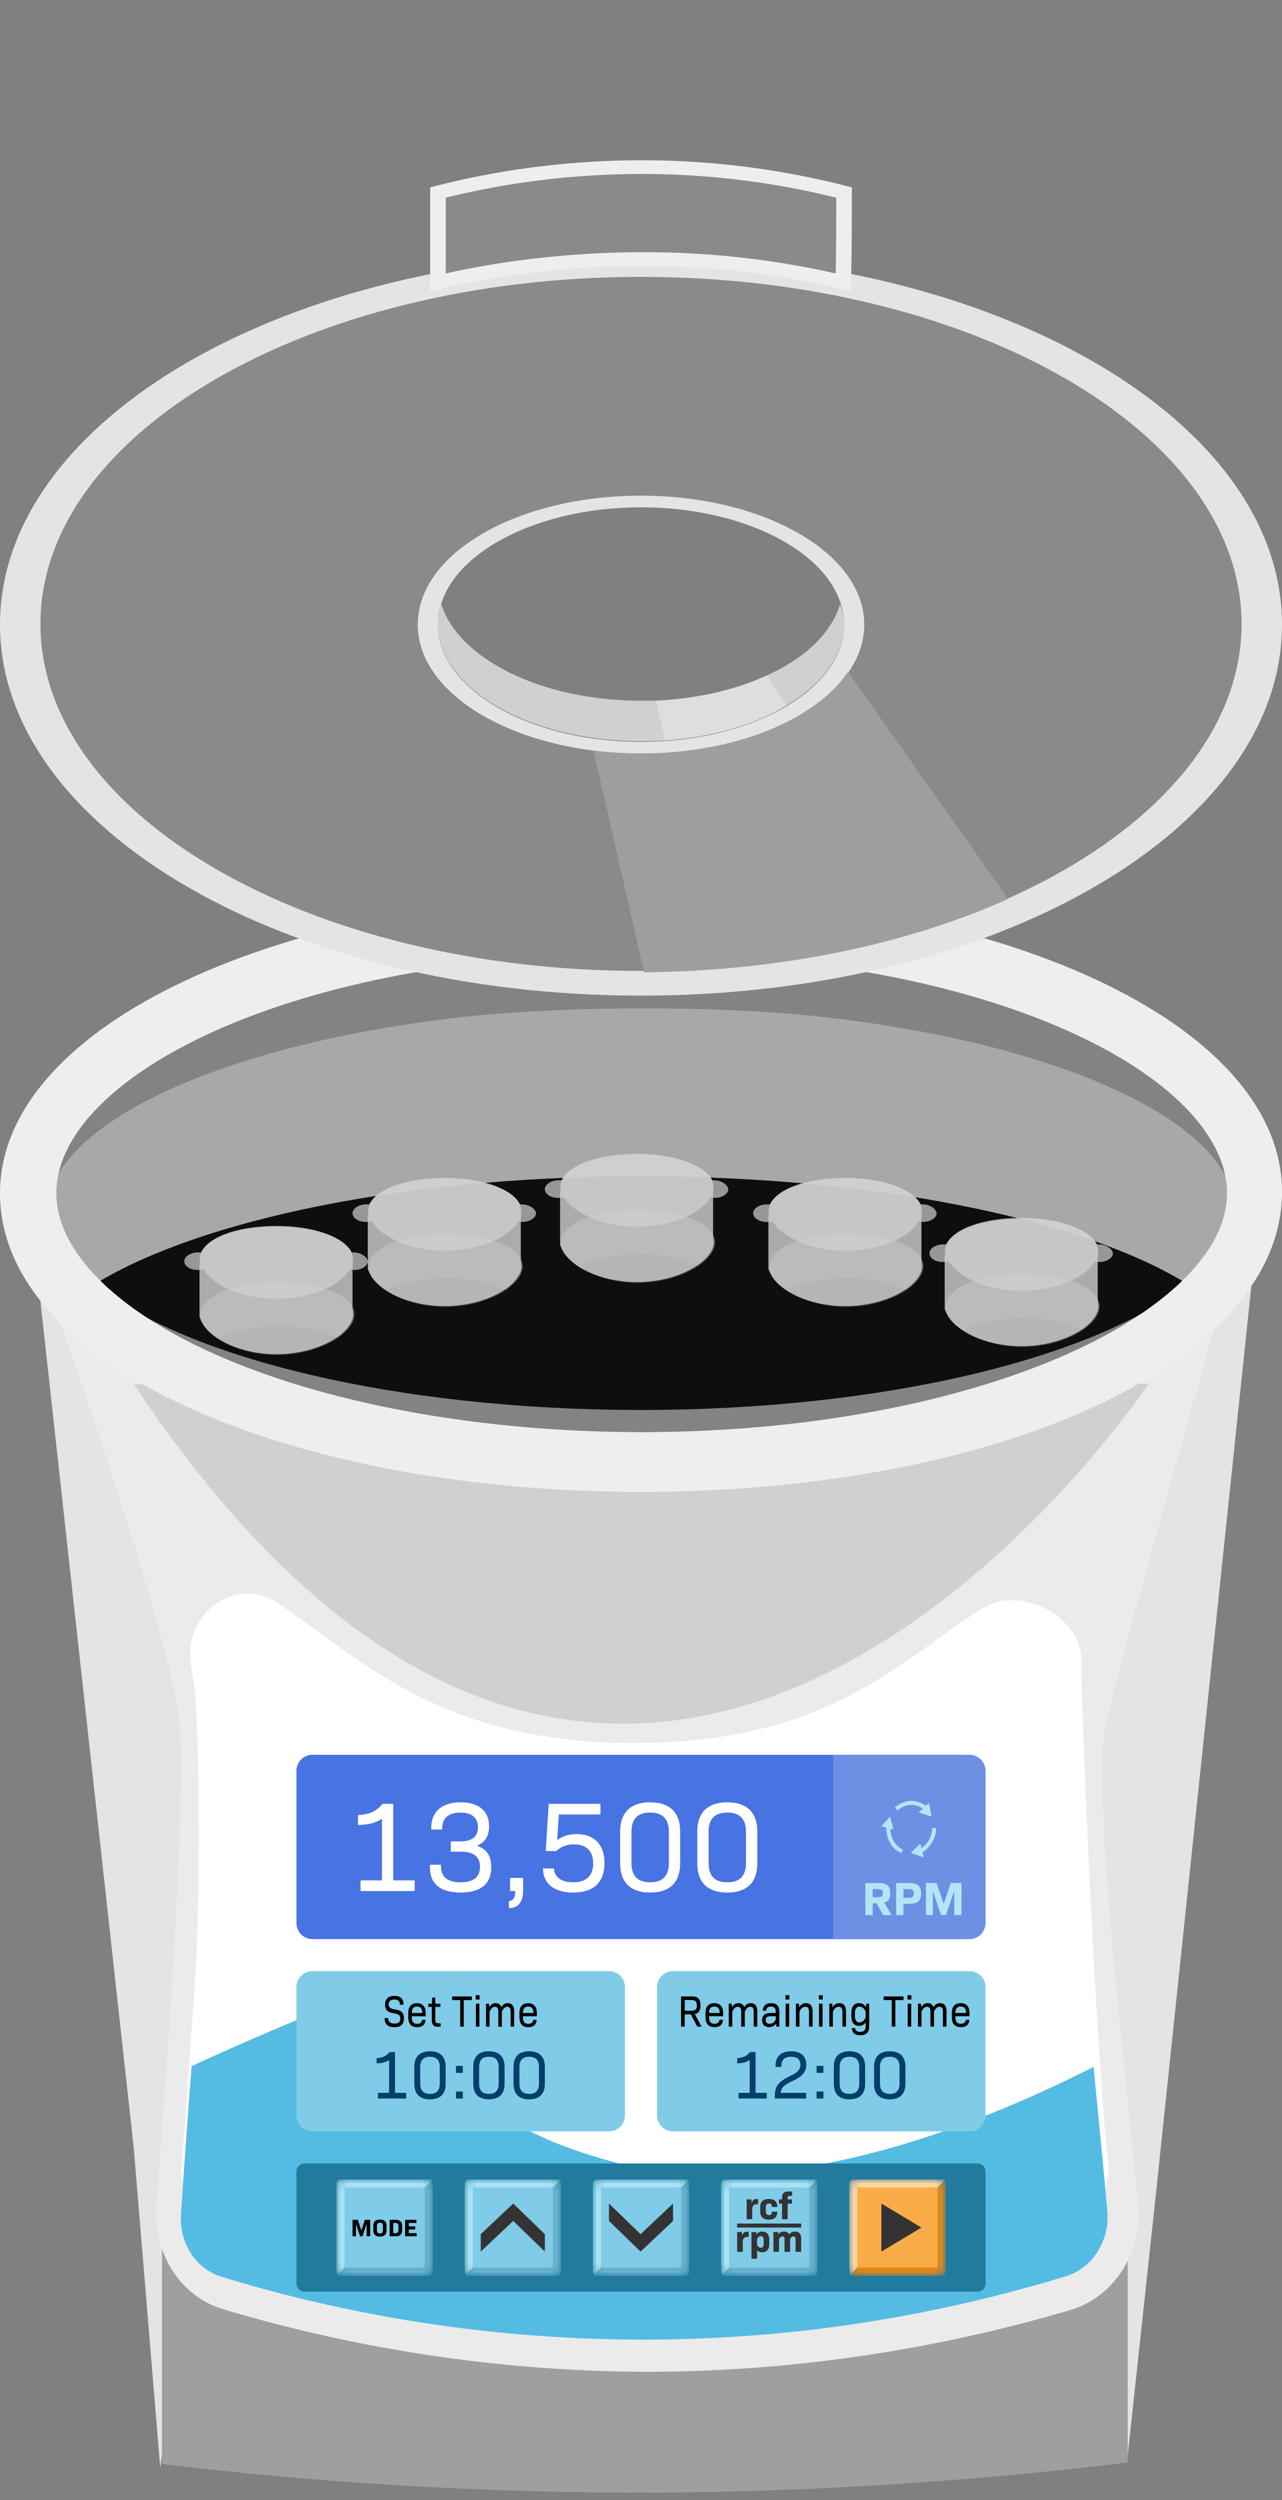 <svg xmlns="http://www.w3.org/2000/svg" width="160" height="312" fill="none" viewBox="0 0 160 312">
    <rect x="0" y="0" width="160" height="312" fill="#808080" stroke="none"/>
    <path fill="#E4E4E4" fill-rule="evenodd" d="M144.352 272.986l-3.693 34.239-19.428-156.387h35.956l-12.835 122.148zm-127.649-4.824L20 308l19.824-157.074H3.78l12.923 117.236z" clip-rule="evenodd"/>
    <path fill="#9F9F9F" d="M140.747 307.316a513.249 513.249 0 0 1-60.132 3.772c-22.066 0-42.373-1.404-60.395-3.596v-38.243l120.527-.175v38.242z"/>
    <path fill="#EBEBEB" d="M5.275 158.644s16 44.47 17.142 56.487c.88 8.946-1.582 42.979-2.9 60.082-.44 5.965 2.988 11.403 8.351 12.982a187.098 187.098 0 0 0 52.66 7.806c21.274 0 39.384-3.684 53.098-7.719 5.539-1.666 9.143-7.455 8.44-13.595-.703-6.052-1.407-13.069-2.198-20.963-1.67-16.314-2.989-33.769-1.846-38.681 2.286-9.824 15.56-56.486 15.56-56.486l-148.307.087z"/>
    <path fill="#D0D0D0" d="M16.703 172.766l126.682-.088c-.088 0-63.121 95.431-126.682.088z"/>
    <path fill="#A8A8A8" d="M157.011 150.838c0 3.772-2.549 7.368-7.121 10.613-12.22 8.596-38.945 14.648-69.978 14.648-30.945 0-57.67-5.964-69.89-14.56-4.571-3.245-7.12-6.754-7.12-10.526 0-13.858 34.46-25.173 77.01-25.173 42.637-.175 77.099 11.052 77.099 24.998z"/>
    <path fill="#0D0E0E" d="M149.89 161.364c-12.22 8.595-38.945 14.648-69.978 14.648-30.945 0-57.67-5.965-69.89-14.561 12.22-8.595 38.945-14.648 69.89-14.648 31.033 0 57.758 5.965 69.978 14.561z"/>
    <path fill="#828383" fill-rule="evenodd" d="M133.251 133.575c-13.497-4.866-32.316-7.91-53.246-7.866H80c-20.885 0-39.705 3.086-53.213 7.985-6.765 2.454-12.066 5.314-15.629 8.362-3.572 3.056-5.141 6.064-5.141 8.87 0 3.039 1.808 6.335 6.055 9.594l.008.007.008.006c5.655 4.416 14.923 8.3 26.767 11.07 11.79 2.758 25.927 4.364 41.145 4.364 15.216 0 29.351-1.627 41.141-4.406 11.834-2.79 21.099-6.692 26.758-11.106 4.212-3.381 6.085-6.683 6.085-9.705 0-2.807-1.565-5.808-5.129-8.853-3.554-3.038-8.845-5.885-15.604-8.322zm18.853 4.52c4.17 3.564 6.88 7.832 6.88 12.655 0 5.221-3.223 9.809-7.969 13.616l-.013.01-.013.01c-6.474 5.056-16.544 9.176-28.701 12.041-12.21 2.878-26.734 4.54-42.288 4.54-15.55 0-30.074-1.639-42.283-4.495-12.151-2.842-22.22-6.937-28.698-11.992-4.891-3.756-8.002-8.352-8.002-13.554 0-4.825 2.716-9.098 6.89-12.669 4.186-3.58 10.094-6.695 17.175-9.263 14.183-5.144 33.604-11.285 54.916-11.285 21.354-.044 40.776 6.052 54.949 11.163 7.076 2.551 12.978 5.652 17.157 9.223z" clip-rule="evenodd"/>
    <path fill="#EEE" d="M80 186.186c-30.945 0-58.462-7.807-71.736-20.349C2.814 160.662 0 154.96 0 148.908c0-20.963 35.165-37.365 80-37.453 44.835 0 80 16.402 80 37.278 0 6.052-2.813 11.753-8.264 16.928-13.274 12.718-40.791 20.525-71.736 20.525zm0-67.187c-43.692 0-72.967 15.437-72.967 29.909 0 3.772 2.022 7.631 5.89 11.315 11.868 11.227 38.242 18.507 67.165 18.507 28.923 0 55.209-7.367 67.165-18.595 3.868-3.683 5.89-7.455 5.89-11.314-.176-14.473-29.451-29.822-73.143-29.822z"/>
    <path fill="#fff" d="M23.822 207.765c-.945-6.507 5.577-11.128 10.775-7.733 9.925 6.507 19.945 17.504 44.424 17.504s33.27-10.337 43.478-16.749c4.821-3.112 12.785.943 12.501 6.978v.849c-.095 3.866 1.677 45.889 3.284 61.26.378 3.772-1.796 7.261-5.104 8.204-13.327 4.055-31.286 7.922-52.741 7.922-21.456 0-39.414-3.772-52.647-7.827-3.214-1.038-5.387-4.338-5.104-7.922.662-9.336 1.229-16.88 1.607-22.255.945-14.617.378-34.195 0-37.496-.19-.755-.284-1.698-.473-2.735z"/>
    <path fill="#54BCE3" d="M136.488 257.944c-11.72 5.941-39.13 18.294-61.531 11.41-3.876-1.131-16.068-4.904-17.203-12.448-.661-4.715 3.309-8.016 2.174-9.902-1.228-2.263-9.073-1.508-36.011 10.845-.378 4.904-.85 11.128-1.323 18.389-.284 3.678 1.89 6.979 5.104 7.922 13.232 4.055 31.285 7.827 52.646 7.827 21.456 0 39.414-3.867 52.741-7.922 3.308-1.037 5.482-4.526 5.104-8.204-.378-4.432-1.039-10.939-1.701-17.917z"/>
    <path fill="#4873E2" d="M37 221a2 2 0 0 1 2-2h81a2 2 0 0 1 2 2v19a2 2 0 0 1-2 2H39a2 2 0 0 1-2-2v-19z"/>
    <path fill="#80CCE8" d="M37 248a2 2 0 0 1 2-2h37a2 2 0 0 1 2 2v16a2 2 0 0 1-2 2H39a2 2 0 0 1-2-2v-16zM82 248a2 2 0 0 1 2-2h37a2 2 0 0 1 2 2v16a2 2 0 0 1-2 2H84a2 2 0 0 1-2-2v-16z"/>
    <path fill="#6D8FE4" d="M104 219h17a2 2 0 0 1 2 2v19a2 2 0 0 1-2 2h-17v-23z"/>
    <path fill="#003E6B" d="M92.167 261.898h3.527v-.708h-1.396v-5.088h-.702c-.376.495-.877.716-1.596.742v.665c.56-.018 1.095-.086 1.563-.418v4.099h-1.396v.708zM96.71 261.898h3.902v-.708h-3.176c.034-.622.41-.997 1.454-1.474 1.262-.58 1.739-1.142 1.739-2.063 0-1.014-.652-1.653-1.889-1.653s-1.947.622-1.947 1.764v.196h.719v-.119c0-.776.426-1.159 1.22-1.159.785 0 1.161.383 1.161.988 0 .606-.35.989-1.353 1.458-1.33.622-1.83 1.261-1.83 2.335v.435zM101.912 258.693h.852v-.869h-.852v.869zm0 3.205h.852v-.87h-.852v.87zM106.018 262c1.27 0 1.955-.673 1.955-1.926v-2.148c0-1.253-.685-1.926-1.955-1.926-1.271 0-1.956.673-1.956 1.926v2.148c0 1.253.685 1.926 1.956 1.926zm0-.682c-.819 0-1.22-.426-1.22-1.295v-2.046c0-.869.401-1.295 1.22-1.295s1.22.426 1.22 1.295v2.046c0 .869-.401 1.295-1.22 1.295zM111.045 262c1.27 0 1.955-.673 1.955-1.926v-2.148c0-1.253-.685-1.926-1.955-1.926-1.271 0-1.956.673-1.956 1.926v2.148c0 1.253.685 1.926 1.956 1.926zm0-.682c-.819 0-1.22-.426-1.22-1.295v-2.046c0-.869.401-1.295 1.22-1.295s1.22.426 1.22 1.295v2.046c0 .869-.401 1.295-1.22 1.295zM47.167 261.898h3.527v-.708h-1.396v-5.088h-.702c-.376.495-.877.716-1.596.742v.665c.56-.018 1.095-.086 1.563-.418v4.099h-1.396v.708zM53.665 262c1.27 0 1.955-.673 1.955-1.926v-2.148c0-1.253-.685-1.926-1.955-1.926s-1.956.673-1.956 1.926v2.148c0 1.253.686 1.926 1.956 1.926zm0-.682c-.82 0-1.22-.426-1.22-1.295v-2.046c0-.869.4-1.295 1.22-1.295.819 0 1.22.426 1.22 1.295v2.046c0 .869-.401 1.295-1.22 1.295zM56.912 258.693h.852v-.869h-.852v.869zm0 3.205h.852v-.87h-.852v.87zM61.018 262c1.27 0 1.955-.673 1.955-1.926v-2.148c0-1.253-.685-1.926-1.955-1.926s-1.956.673-1.956 1.926v2.148c0 1.253.685 1.926 1.956 1.926zm0-.682c-.82 0-1.22-.426-1.22-1.295v-2.046c0-.869.4-1.295 1.22-1.295.819 0 1.22.426 1.22 1.295v2.046c0 .869-.401 1.295-1.22 1.295zM66.045 262c1.27 0 1.955-.673 1.955-1.926v-2.148c0-1.253-.685-1.926-1.955-1.926s-1.956.673-1.956 1.926v2.148c0 1.253.685 1.926 1.956 1.926zm0-.682c-.82 0-1.22-.426-1.22-1.295v-2.046c0-.869.4-1.295 1.22-1.295.819 0 1.22.426 1.22 1.295v2.046c0 .869-.401 1.295-1.22 1.295z"/>
    <path fill="#000" d="M85 252.923h.455v-1.531h.754l.82 1.531h.525l-.84-1.565c.501-.105.714-.443.714-1.087 0-.794-.324-1.121-1.108-1.121H85v3.773zm.455-1.986v-1.332h.825c.516 0 .692.183.692.666 0 .483-.176.666-.692.666h-.825zM89.181 252.99c.627 0 1.017-.311 1.052-.921h-.43c-.03.311-.237.499-.632.499-.465 0-.678-.255-.678-.816v-.127h1.76v-.416c0-.788-.389-1.216-1.102-1.216-.713 0-1.103.428-1.103 1.216v.566c0 .788.4 1.215 1.133 1.215zm-.688-1.77c0-.55.208-.805.668-.805.455 0 .662.255.662.805h-1.33zM90.95 252.923h.446v-1.848c.192-.443.41-.632.688-.632.273 0 .424.183.424.566v1.914h.446v-1.875c.192-.416.414-.605.687-.605.273 0 .425.183.425.566v1.914h.445v-1.953c0-.633-.288-.977-.809-.977-.334 0-.602.145-.82.5-.106-.328-.353-.5-.718-.5-.353 0-.612.161-.819.516l-.015-.449h-.38v2.863zM95.985 252.99c.379 0 .672-.161.885-.455l.015.388h.38v-1.87c0-.71-.335-1.06-1.022-1.06-.653 0-1.007.317-1.052.938h.435c.015-.349.232-.516.601-.516.405 0 .592.205.592.649v.156h-.627c-.733 0-1.077.322-1.077.893 0 .561.334.877.87.877zm.065-.422c-.328 0-.49-.166-.49-.466 0-.322.192-.477.647-.477h.612v.405c-.157.35-.42.538-.769.538zM98.028 249.544h.486V249h-.486v.544zm.02 3.379h.445v-2.863h-.445v2.863zM99.332 252.923h.446v-1.859c.187-.421.424-.621.733-.621.308 0 .46.194.46.644v1.836h.445v-1.881c0-.688-.273-1.049-.819-1.049-.364 0-.642.161-.87.516l-.015-.449h-.38v2.863zM102.197 249.544h.485V249h-.485v.544zm.02 3.379h.445v-2.863h-.445v2.863zM103.501 252.923h.445v-1.859c.187-.421.425-.621.734-.621.308 0 .46.194.46.644v1.836h.445v-1.881c0-.688-.273-1.049-.819-1.049-.365 0-.643.161-.87.516l-.015-.449h-.38v2.863zM107.372 254c.743 0 1.113-.377 1.113-1.138v-2.802h-.38l-.02.444c-.217-.35-.496-.511-.87-.511-.607 0-.961.411-.961 1.193v.45c0 .782.354 1.193.961 1.193.349 0 .612-.139.825-.438v.471c0 .5-.213.716-.678.716-.364 0-.612-.133-.637-.466h-.415c.035.588.399.888 1.062.888zm-.101-1.598c-.359 0-.572-.272-.572-.783v-.416c0-.51.213-.782.572-.782.329 0 .597.233.769.638v.705c-.172.405-.44.638-.769.638zM111.29 252.923h.456v-3.313h1.016v-.46h-2.488v.46h1.016v3.313zM113.261 249.544h.485V249h-.485v.544zm.02 3.379h.445v-2.863h-.445v2.863zM114.565 252.923h.445v-1.848c.192-.443.41-.632.688-.632.273 0 .425.183.425.566v1.914h.445v-1.875c.192-.416.415-.605.688-.605.273 0 .425.183.425.566v1.914h.445v-1.953c0-.633-.289-.977-.81-.977-.333 0-.601.145-.819.5-.106-.328-.354-.5-.718-.5-.354 0-.612.161-.819.516l-.016-.449h-.379v2.863zM119.928 252.99c.627 0 1.016-.311 1.052-.921h-.43c-.03.311-.238.499-.632.499-.466 0-.678-.255-.678-.816v-.127H121v-.416c0-.788-.389-1.216-1.103-1.216-.713 0-1.102.428-1.102 1.216v.566c0 .788.399 1.215 1.133 1.215zm-.688-1.77c0-.55.207-.805.668-.805.455 0 .662.255.662.805h-1.33zM49.221 253c.792 0 1.191-.367 1.191-1.107 0-.69-.309-1.001-1.126-1.118-.573-.084-.783-.262-.783-.64 0-.384.255-.595.718-.595.469 0 .693.211.693.651h.448c0-.74-.379-1.108-1.126-1.108-.763 0-1.176.379-1.176 1.102 0 .651.289.946 1.066 1.063.623.094.843.283.843.689 0 .401-.25.607-.743.607-.513 0-.777-.228-.777-.684H48c0 .762.414 1.14 1.221 1.14zM52.068 253c.618 0 1.002-.312 1.037-.924h-.424c-.03.312-.234.501-.623.501-.458 0-.668-.256-.668-.818v-.128h1.735v-.417c0-.79-.384-1.218-1.087-1.218-.702 0-1.086.428-1.086 1.218v.568c0 .79.394 1.218 1.116 1.218zm-.678-1.775c0-.55.205-.806.658-.806.449 0 .653.256.653.806h-1.31zM54.594 252.933h.4v-.423h-.295c-.294 0-.369-.094-.369-.467v-1.58h.633v-.4h-.633v-.757h-.393l-.035.757h-.454v.4h.444v1.575c0 .628.209.895.702.895zM57.433 252.933h.448v-3.321h1.002v-.462H56.43v.462h1.002v3.321zM59.374 249.545h.478V249h-.478v.545zm.02 3.388h.439v-2.87h-.44v2.87zM60.66 252.933h.438v-1.852c.19-.445.404-.635.678-.635.269 0 .418.184.418.568v1.919h.439v-1.88c.19-.417.408-.607.678-.607.269 0 .418.184.418.568v1.919h.439v-1.958c0-.634-.284-.979-.798-.979-.328 0-.593.144-.807.501-.105-.329-.349-.501-.708-.501-.348 0-.603.161-.807.517l-.015-.45h-.374v2.87zM65.944 253c.617 0 1.001-.312 1.036-.924h-.424c-.03.312-.234.501-.623.501-.458 0-.667-.256-.667-.818v-.128H67v-.417c0-.79-.384-1.218-1.086-1.218-.703 0-1.087.428-1.087 1.218v.568c0 .79.394 1.218 1.117 1.218zm-.678-1.775c0-.55.204-.806.657-.806.45 0 .653.256.653.806h-1.31z"/>
    <path fill="#fff" d="M45 236h6.752v-1.328H49.08v-9.552h-1.344c-.72.928-1.68 1.344-3.056 1.392v1.248c1.072-.032 2.096-.16 2.992-.784v7.696H45V236zM57.49 236.192c2.463 0 3.823-1.04 3.823-3.168 0-1.376-.56-2.256-1.744-2.656v-.032c.976-.416 1.472-1.232 1.472-2.416 0-1.92-1.296-2.992-3.536-2.992-2.336 0-3.68 1.152-3.68 3.152v.24h1.36v-.144c0-1.264.8-1.968 2.272-1.968 1.408 0 2.192.64 2.192 1.84 0 1.168-.752 1.76-2.176 1.76h-1.216v1.28h1.2c1.68 0 2.448.64 2.448 1.888 0 1.328-.864 1.936-2.416 1.936-1.632 0-2.448-.672-2.448-1.984v-.208h-1.376v.4c0 2 1.328 3.072 3.824 3.072zM63.514 238.144c1.184-.032 1.776-.8 1.776-2.224v-1.552h-1.632V236h.64v.272c0 .608-.336.96-.784.976v.896zM71.535 236.192c2.496 0 3.904-1.216 3.904-3.68 0-2.336-1.28-3.616-3.488-3.616-.976 0-1.776.256-2.416.768l.208-3.216h5.2v-1.328H68.48l-.368 5.888h1.296c.64-.56 1.344-.832 2.224-.832 1.536 0 2.4.816 2.4 2.368 0 1.584-.896 2.368-2.512 2.368-1.456 0-2.336-.64-2.384-1.728H67.76c.032 1.872 1.36 3.008 3.776 3.008zM81.144 236.192c2.432 0 3.744-1.264 3.744-3.616v-4.032c0-2.352-1.312-3.616-3.744-3.616-2.432 0-3.744 1.264-3.744 3.616v4.032c0 2.352 1.312 3.616 3.744 3.616zm0-1.28c-1.568 0-2.336-.8-2.336-2.432v-3.84c0-1.632.768-2.432 2.336-2.432 1.568 0 2.336.8 2.336 2.432v3.84c0 1.632-.768 2.432-2.336 2.432zM90.77 236.192c2.431 0 3.743-1.264 3.743-3.616v-4.032c0-2.352-1.312-3.616-3.744-3.616-2.432 0-3.744 1.264-3.744 3.616v4.032c0 2.352 1.312 3.616 3.744 3.616zm0-1.28c-1.569 0-2.337-.8-2.337-2.432v-3.84c0-1.632.768-2.432 2.336-2.432 1.568 0 2.336.8 2.336 2.432v3.84c0 1.632-.768 2.432-2.336 2.432z"/>
    <path fill="#B2E6F7" fill-rule="evenodd" d="M111.114 228.124c0 1.22.61 2.294 1.57 2.677l-.185.464c-1.2-.478-1.885-1.775-1.885-3.141v-.323h.5v.323z" clip-rule="evenodd"/>
    <path fill="#B2E6F7" d="M111.512 228.34l-.432-1.616-1.08 1.185 1.512.431z"/>
    <path fill="#B2E6F7" fill-rule="evenodd" d="M114.738 230.814c.9-.499 1.599-1.497 1.599-2.69h.5c0 1.393-.814 2.55-1.857 3.128l-.242-.438z" clip-rule="evenodd"/>
    <path fill="#B2E6F7" d="M114.859 230.064l-1.188 1.185 1.62.538-.432-1.723z"/>
    <path fill="#B2E6F7" fill-rule="evenodd" d="M113.671 225.25c-.568 0-1.161.286-1.679.699l-.312-.39c.562-.449 1.264-.809 1.991-.809.704 0 1.407.234 1.992.701l-.312.391a2.686 2.686 0 0 0-1.68-.592z" clip-rule="evenodd"/>
    <path fill="#B2E6F7" d="M114.643 226.185l1.62.539-.324-1.724-1.296 1.185z"/>
    <path fill="#227B9D" d="M37 271a1 1 0 0 1 1-1h84a1 1 0 0 1 1 1v14a1 1 0 0 1-1 1H38a1 1 0 0 1-1-1v-14z"/>
    <mask id="a" width="12" height="12" x="42" y="272" maskUnits="userSpaceOnUse">
        <path fill="#80CCE8" d="M42 273a1 1 0 0 1 1-1h10a1 1 0 0 1 1 1v10a1 1 0 0 1-1 1H43a1 1 0 0 1-1-1v-10z"/>
    </mask>
    <g mask="url(#a)">
        <path fill="#80CCE8" d="M42 273a1 1 0 0 1 1-1h10a1 1 0 0 1 1 1v10a1 1 0 0 1-1 1H43a1 1 0 0 1-1-1v-10z"/>
        <path fill="#A9E1F5" d="M42 272.5a.5.5 0 0 1 1 0v11a.5.5 0 0 1-1 0v-11z"/>
        <path fill="#68B1CC" d="M43 283h10.5a.5.5 0 0 1 0 1H42l1-1z"/>
        <path fill="#68B1CC" d="M53.5 284a.5.5 0 0 1-.5-.5v-11a.5.5 0 0 1 1 0v11a.5.5 0 0 1-.5.5z"/>
        <path fill="#A9E1F5" d="M42 272.5a.5.5 0 0 1 .5-.5H54l-1 1H42.5a.5.5 0 0 1-.5-.5z"/>
    </g>
    <mask id="b" width="12" height="12" x="58" y="272" maskUnits="userSpaceOnUse">
        <path fill="#80CCE8" d="M58 273a1 1 0 0 1 1-1h10a1 1 0 0 1 1 1v10a1 1 0 0 1-1 1H59a1 1 0 0 1-1-1v-10z"/>
    </mask>
    <g mask="url(#b)">
        <path fill="#80CCE8" d="M58 273a1 1 0 0 1 1-1h10a1 1 0 0 1 1 1v10a1 1 0 0 1-1 1H59a1 1 0 0 1-1-1v-10z"/>
        <path fill="#A9E1F5" d="M58 272.5a.5.5 0 0 1 1 0v11a.5.5 0 0 1-1 0v-11z"/>
        <path fill="#68B1CC" d="M59 283h10.5a.5.5 0 0 1 0 1H58l1-1z"/>
        <path fill="#68B1CC" d="M69.5 284a.5.5 0 0 1-.5-.5v-11a.5.5 0 0 1 1 0v11a.5.5 0 0 1-.5.5z"/>
        <path fill="#A9E1F5" d="M58 272.5a.5.5 0 0 1 .5-.5H70l-1 1H58.5a.5.5 0 0 1-.5-.5z"/>
    </g>
    <mask id="c" width="12" height="12" x="74" y="272" maskUnits="userSpaceOnUse">
        <path fill="#80CCE8" d="M74 273a1 1 0 0 1 1-1h10a1 1 0 0 1 1 1v10a1 1 0 0 1-1 1H75a1 1 0 0 1-1-1v-10z"/>
    </mask>
    <g mask="url(#c)">
        <path fill="#80CCE8" d="M74 273a1 1 0 0 1 1-1h10a1 1 0 0 1 1 1v10a1 1 0 0 1-1 1H75a1 1 0 0 1-1-1v-10z"/>
        <path fill="#A9E1F5" d="M74 272.5a.5.5 0 0 1 1 0v11a.5.5 0 0 1-1 0v-11z"/>
        <path fill="#68B1CC" d="M75 283h10.5a.5.5 0 0 1 0 1H74l1-1z"/>
        <path fill="#68B1CC" d="M85.5 284a.5.5 0 0 1-.5-.5v-11a.5.5 0 0 1 1 0v11a.5.5 0 0 1-.5.5z"/>
        <path fill="#A9E1F5" d="M74 272.5a.5.5 0 0 1 .5-.5H86l-1 1H74.5a.5.5 0 0 1-.5-.5z"/>
    </g>
    <mask id="d" width="12" height="12" x="90" y="272" maskUnits="userSpaceOnUse">
        <path fill="#80CCE8" d="M90 273a1 1 0 0 1 1-1h10a1 1 0 0 1 1 1v10a1 1 0 0 1-1 1H91a1 1 0 0 1-1-1v-10z"/>
    </mask>
    <g mask="url(#d)">
        <path fill="#80CCE8" d="M90 273a1 1 0 0 1 1-1h10a1 1 0 0 1 1 1v10a1 1 0 0 1-1 1H91a1 1 0 0 1-1-1v-10z"/>
        <path fill="#A9E1F5" d="M90 272.5a.5.5 0 0 1 1 0v11a.5.5 0 0 1-1 0v-11z"/>
        <path fill="#68B1CC" d="M91 283h10.5a.5.5 0 0 1 0 1H90l1-1z"/>
        <path fill="#68B1CC" d="M101.5 284a.5.5 0 0 1-.5-.5v-11a.5.5 0 0 1 1 0v11a.5.5 0 0 1-.5.5z"/>
        <path fill="#A9E1F5" d="M90 272.5a.5.5 0 0 1 .5-.5H102l-1 1H90.5a.5.5 0 0 1-.5-.5z"/>
    </g>
    <mask id="e" width="12" height="12" x="106" y="272" maskUnits="userSpaceOnUse">
        <path fill="#80CCE8" d="M106 273a1 1 0 0 1 1-1h10a1 1 0 0 1 1 1v10a1 1 0 0 1-1 1h-10a1 1 0 0 1-1-1v-10z"/>
    </mask>
    <g mask="url(#e)">
        <path fill="#FAAC48" d="M106 273a1 1 0 0 1 1-1h10a1 1 0 0 1 1 1v10a1 1 0 0 1-1 1h-10a1 1 0 0 1-1-1v-10z"/>
        <path fill="#FFD5A0" d="M106 272.5a.5.5 0 0 1 1 0v11a.5.5 0 0 1-1 0v-11z"/>
        <path fill="#DD871A" d="M107 283h10.5a.5.5 0 0 1 0 1H106l1-1z"/>
        <path fill="#DD871A" d="M117.5 284a.5.5 0 0 1-.5-.5v-11a.5.5 0 0 1 1 0v11a.5.5 0 0 1-.5.5z"/>
        <path fill="#FFD5A0" d="M106 272.5a.5.5 0 0 1 .5-.5H118l-1 1h-10.5a.5.5 0 0 1-.5-.5z"/>
    </g>
    <path fill="#333" fill-rule="evenodd" d="M60 278.828L64.052 275v2.172L60 281v-2.172zm8 0L64.052 275v2.172L68 281v-2.172zM84 277.172L79.948 281v-2.172L84 275v2.172zm-8 0L79.948 281v-2.172L76 275v2.172z" clip-rule="evenodd"/>
    <path fill="#333" d="M115 278l-5 3v-6l5 3z"/>
    <path fill="#000" d="M44 279.088h.428v-1.548l.51 1.548h.305l.51-1.548v1.548h.453v-2.052h-.67l-.434 1.34-.438-1.34H44v2.052zM47.416 279.125c.567 0 .83-.263.83-.836v-.453c0-.573-.263-.836-.83-.836s-.83.263-.83.836v.453c0 .573.263.836.83.836zm0-.39c-.272 0-.377-.129-.377-.452v-.441c0-.323.105-.453.377-.453s.377.13.377.453v.441c0 .323-.105.452-.377.452zM48.627 279.088h.764c.552 0 .796-.25.796-.808v-.435c0-.555-.244-.809-.796-.809h-.764v2.052zm.453-.386v-1.279h.247c.305 0 .408.111.408.431v.417c0 .319-.103.431-.408.431h-.247zM50.563 279.088H52v-.389h-.984v-.462h.803v-.386h-.803v-.425h.954v-.39h-1.407v2.052z"/>
    <path fill="#333" d="M93.184 276.957h.7v-1.383c.067-.346.242-.483.606-.483h.133v-.653h-.185c-.34 0-.535.156-.63.506l-.028-.459h-.596v2.472zM95.958 277.013c.691 0 1.046-.326 1.056-.999h-.668c-.01.284-.113.431-.379.431-.265 0-.388-.147-.388-.483v-.478c0-.341.123-.488.389-.488.265 0 .364.147.378.431h.668c-.01-.672-.365-.999-1.056-.999-.715 0-1.08.355-1.08 1.051v.483c0 .696.365 1.051 1.08 1.051zM97.602 276.957h.701v-1.942h.535v-.53h-.535v-.147c0-.218.071-.298.26-.298h.294v-.54h-.53c-.488 0-.725.26-.725.805v.18h-.379v.53h.38v1.942zM92 281.028h.7v-1.382c.067-.346.242-.483.607-.483h.132v-.654h-.184c-.341 0-.535.157-.63.507l-.028-.459H92v2.471zM93.785 281.89h.7v-1.06c.166.175.375.255.64.255.563 0 .88-.35.88-1.018v-.554c0-.667-.317-1.013-.88-1.013-.313 0-.54.109-.725.355l-.019-.298h-.596v3.333zm1.179-1.373c-.223 0-.379-.128-.478-.379v-.696c.1-.246.255-.374.473-.374.227 0 .346.133.346.45v.549c0 .322-.119.45-.341.45zM96.527 281.028h.7v-1.586c.11-.236.247-.336.413-.336.17 0 .27.1.27.317v1.605h.7v-1.586c.114-.236.246-.336.417-.336.17 0 .265.1.265.317v1.605h.7v-1.68c0-.554-.278-.848-.78-.848a.819.819 0 0 0-.706.35c-.123-.232-.346-.35-.663-.35a.792.792 0 0 0-.7.36l-.02-.303h-.596v2.471zM92 277.5h7.99v.5H92z"/>
    <path fill="#B2E6F7" d="M108 239h.911v-1.476h.492l.82 1.476h1.038l-.893-1.559c.516-.147.735-.523.735-1.176 0-.894-.401-1.265-1.415-1.265H108v4zm.911-2.229v-1.018h.68c.443 0 .601.147.601.512 0 .359-.158.506-.601.506h-.68zM111.843 239h.911v-1.4h.722c1.045 0 1.488-.382 1.488-1.294 0-.918-.443-1.306-1.488-1.306h-1.633v4zm.911-2.153v-1.094h.643c.462 0 .656.165.656.547s-.194.547-.656.547h-.643zM115.561 239h.862v-3.018L117.45 239h.613l1.026-3.018V239H120v-4h-1.348l-.875 2.612-.88-2.612h-1.336v4z"/>
    <path fill="#848484" d="M89.12 155.7c-.3.9-1 1.6-2 2.3-1.8 1.2-4.6 2.1-7.5 2.1-2.8 0-5.6-.8-7.5-2.1-1-.7-1.7-1.4-2-2.3-.9-2.5 3.4-4.7 9.5-4.7 6.2 0 10.4 2.2 9.5 4.7z" opacity=".7"/>
    <path fill="#353535" d="M87.219 158c-1.8 1.2-4.6 2.1-7.5 2.1-2.8 0-5.6-.8-7.5-2.1 1.7-.9 4.4-1.5 7.5-1.5 3.1 0 5.7.6 7.5 1.5z" opacity=".7"/>
    <path fill="#848484" d="M44.12 164.7c-.3.9-1 1.6-2 2.3-1.8 1.2-4.6 2.1-7.5 2.1-2.8 0-5.6-.8-7.5-2.1-1-.7-1.7-1.4-2-2.3-.9-2.5 3.4-4.7 9.5-4.7 6.2 0 10.4 2.2 9.5 4.7z" opacity=".7"/>
    <path fill="#353535" d="M42.219 167c-1.8 1.2-4.6 2.1-7.5 2.1-2.8 0-5.6-.8-7.5-2.1 1.7-.9 4.4-1.5 7.5-1.5 3.1 0 5.7.6 7.5 1.5z" opacity=".7"/>
    <path fill="#848484" d="M65.12 158.7c-.3.9-1 1.6-2 2.3-1.8 1.2-4.6 2.1-7.5 2.1-2.8 0-5.6-.8-7.5-2.1-1-.7-1.7-1.4-2-2.3-.9-2.5 3.4-4.7 9.5-4.7 6.2 0 10.4 2.2 9.5 4.7z" opacity=".7"/>
    <path fill="#353535" d="M63.219 161c-1.8 1.2-4.6 2.1-7.5 2.1-2.8 0-5.6-.8-7.5-2.1 1.7-.9 4.4-1.5 7.5-1.5 3.1 0 5.7.6 7.5 1.5z" opacity=".7"/>
    <path fill="#848484" d="M115.119 158.7c-.3.9-1 1.6-2 2.3-1.8 1.2-4.6 2.1-7.5 2.1-2.8 0-5.6-.8-7.5-2.1-1-.7-1.7-1.4-2-2.3-.9-2.5 3.4-4.7 9.5-4.7 6.2 0 10.4 2.2 9.5 4.7z" opacity=".7"/>
    <path fill="#353535" d="M113.219 161c-1.8 1.2-4.6 2.1-7.5 2.1-2.8 0-5.6-.8-7.5-2.1 1.7-.9 4.4-1.5 7.5-1.5 3.1 0 5.7.6 7.5 1.5z" opacity=".7"/>
    <path fill="#848484" d="M137.119 163.7c-.3.9-1 1.6-2 2.3-1.8 1.2-4.6 2.1-7.5 2.1-2.8 0-5.6-.8-7.5-2.1-1-.7-1.7-1.4-2-2.3-.9-2.5 3.4-4.7 9.5-4.7 6.2 0 10.4 2.2 9.5 4.7z" opacity=".7"/>
    <path fill="#353535" d="M135.219 166c-1.8 1.2-4.6 2.1-7.5 2.1-2.8 0-5.6-.8-7.5-2.1 1.7-.9 4.4-1.5 7.5-1.5 3.1 0 5.7.6 7.5 1.5z" opacity=".7"/>
    <path fill="#D0D2D3" d="M89 154.4v-5.8c.6-2.4-3.5-4.6-9.5-4.6s-10.1 2.1-9.5 4.6h-.1v6.5c0 .2 0 .4.1.5.9 2.5 5.1 4.4 9.5 4.4s8.6-1.9 9.5-4.4c.1-.4.1-.8 0-1.2z" opacity=".8"/>
    <path fill="#D0D2D3" d="M89.1 147.3h-.2c-.9-1.8-4.5-3.2-9.4-3.2s-8.5 1.4-9.4 3.2h-.4c-.9 0-1.7.5-1.7 1.1 0 .6.7 1.1 1.7 1.1.2 0 .5 0 .7-.1 1.3 2.2 5.2 3.7 9.2 3.7 3.9 0 7.8-1.5 9.1-3.7.2 0 .3.1.5.1.9 0 1.7-.5 1.7-1.1-.1-.6-.9-1.1-1.8-1.1z" opacity=".7"/>
    <path fill="#D0D2D3" d="M65 157.4v-5.8c.6-2.4-3.5-4.6-9.5-4.6s-10.1 2.1-9.5 4.6h-.1v6.5c0 .2 0 .4.1.5.9 2.5 5.1 4.4 9.5 4.4s8.6-1.9 9.5-4.4c.1-.4.1-.8 0-1.2z" opacity=".8"/>
    <path fill="#D0D2D3" d="M65.1 150.3h-.2c-.9-1.8-4.5-3.2-9.4-3.2s-8.5 1.4-9.4 3.2h-.4c-.9 0-1.7.5-1.7 1.1 0 .6.7 1.1 1.7 1.1.2 0 .5 0 .7-.1 1.3 2.2 5.2 3.7 9.2 3.7 3.9 0 7.8-1.5 9.1-3.7.2 0 .3.1.5.1.9 0 1.7-.5 1.7-1.1-.1-.6-.9-1.1-1.8-1.1z" opacity=".7"/>
    <path fill="#D0D2D3" d="M44 163.4v-5.8c.6-2.4-3.5-4.6-9.5-4.6s-10.1 2.1-9.5 4.6h-.1v6.5c0 .2 0 .4.1.5.9 2.5 5.1 4.4 9.5 4.4s8.6-1.9 9.5-4.4c.1-.4.1-.8 0-1.2z" opacity=".8"/>
    <path fill="#D0D2D3" d="M44.1 156.3h-.2c-.9-1.8-4.5-3.2-9.4-3.2s-8.5 1.4-9.4 3.2h-.4c-.9 0-1.7.5-1.7 1.1 0 .6.7 1.1 1.7 1.1.2 0 .5 0 .7-.1 1.3 2.2 5.2 3.7 9.2 3.7 3.9 0 7.8-1.5 9.1-3.7.2 0 .3.1.5.1.9 0 1.7-.5 1.7-1.1-.1-.6-.9-1.1-1.8-1.1z" opacity=".7"/>
    <path fill="#D0D2D3" d="M115 157.4v-5.8c.6-2.4-3.5-4.6-9.5-4.6s-10.1 2.1-9.5 4.6h-.1v6.5c0 .2 0 .4.1.5.9 2.5 5.1 4.4 9.5 4.4s8.6-1.9 9.5-4.4c.1-.4.1-.8 0-1.2z" opacity=".8"/>
    <path fill="#D0D2D3" d="M115.1 150.3h-.2c-.9-1.8-4.5-3.2-9.4-3.2s-8.5 1.4-9.4 3.2h-.4c-.9 0-1.7.5-1.7 1.1 0 .6.7 1.1 1.7 1.1.2 0 .5 0 .7-.1 1.3 2.2 5.2 3.7 9.2 3.7 3.9 0 7.8-1.5 9.1-3.7.2 0 .3.1.5.1.9 0 1.7-.5 1.7-1.1-.1-.6-.9-1.1-1.8-1.1z" opacity=".7"/>
    <path fill="#D0D2D3" d="M137 162.4v-5.8c.6-2.4-3.5-4.6-9.5-4.6s-10.1 2.1-9.5 4.6h-.1v6.5c0 .2 0 .4.1.5.9 2.5 5.1 4.4 9.5 4.4s8.6-1.9 9.5-4.4c.1-.4.1-.8 0-1.2z" opacity=".8"/>
    <path fill="#D0D2D3" d="M137.1 155.3h-.2c-.9-1.8-4.5-3.2-9.4-3.2s-8.5 1.4-9.4 3.2h-.4c-.9 0-1.7.5-1.7 1.1 0 .6.7 1.1 1.7 1.1.2 0 .5 0 .7-.1 1.3 2.2 5.2 3.7 9.2 3.7 3.9 0 7.8-1.5 9.1-3.7.2 0 .3.1.5.1.9 0 1.7-.5 1.7-1.1-.1-.6-.9-1.1-1.8-1.1z" opacity=".7"/>
    <path fill="#E4E4E4" d="M80 31.644c-44.175 0-80 20.713-80 46.306 0 25.592 35.825 46.306 80 46.306s80-20.714 80-46.306c0-25.593-35.825-46.306-80-46.306zm0 60.942c-13.98 0-25.34-6.59-25.34-14.636S66.02 63.313 80 63.313s25.34 6.591 25.34 14.637S93.98 92.586 80 92.586z"/>
    <path fill="#8A8A8A" d="M80 34.554c-41.36 0-74.951 19.43-74.951 43.31 0 23.881 33.495 43.311 74.951 43.311 41.359 0 74.952-19.43 74.952-43.31 0-23.881-33.593-43.31-74.952-43.31zm0 59.488c-15.34 0-27.864-7.19-27.864-16.092 0-8.902 12.427-16.092 27.864-16.092 15.34 0 27.864 7.19 27.864 16.092 0 8.902-12.524 16.092-27.864 16.092z"/>
    <path fill="#D0D0D0" d="M105.34 77.864c0 3.938-2.719 7.533-7.185 10.186-3.883 2.397-9.223 3.937-15.145 4.365-.971.086-2.04.086-3.01.086-13.98 0-25.34-6.59-25.34-14.637 0-.856.194-1.711.388-2.567C57.088 82.144 67.475 87.45 80 87.45h1.844c5.243-.257 10-1.37 13.884-3.167 4.757-2.14 8.058-5.307 9.126-8.902.291.856.486 1.626.486 2.482z"/>
    <path fill="#fff" d="M98.155 88.05c-3.883 2.397-9.223 3.937-15.145 4.365l-1.166-4.964c5.243-.257 10-1.37 13.884-3.167l2.427 3.766z" opacity=".3"/>
    <path fill="#9E9E9E" d="M125.825 112.187l-20-28.331C101.748 89.848 91.747 94.042 80 94.042c-2.039 0-3.98-.172-5.922-.343l6.31 27.647c17.088-.171 32.816-3.509 45.437-9.159z"/>
    <path fill="#8A8A8A" d="M105.34 24.026a101.994 101.994 0 0 0-24.37-3.167c-11.165-.086-20.29 1.626-26.31 3.167v11.213c6.116-1.455 15.049-2.91 25.728-2.91 10.291 0 18.835 1.455 24.854 2.91.098-3.766.098-7.447.098-11.213z"/>
    <path fill="#EEE" fill-rule="evenodd" d="M54.39 23.204c6.085-1.558 15.308-3.287 26.59-3.2a103.092 103.092 0 0 1 24.629 3.2l.702.178v.644c0 3.765 0 7.455-.098 11.232l-.028 1.096-1.199-.29c-5.954-1.439-14.41-2.88-24.598-2.88-10.581 0-19.428 1.443-25.475 2.881l-1.224.291V23.383l.7-.179zm1.241 1.468v9.458c6.125-1.371 14.67-2.657 24.757-2.657 9.728 0 17.912 1.287 23.909 2.658.067-3.164.072-6.28.072-9.458a100.82 100.82 0 0 0-23.407-2.958c-10.624-.081-19.381 1.482-25.331 2.957z" clip-rule="evenodd"/>
</svg>
